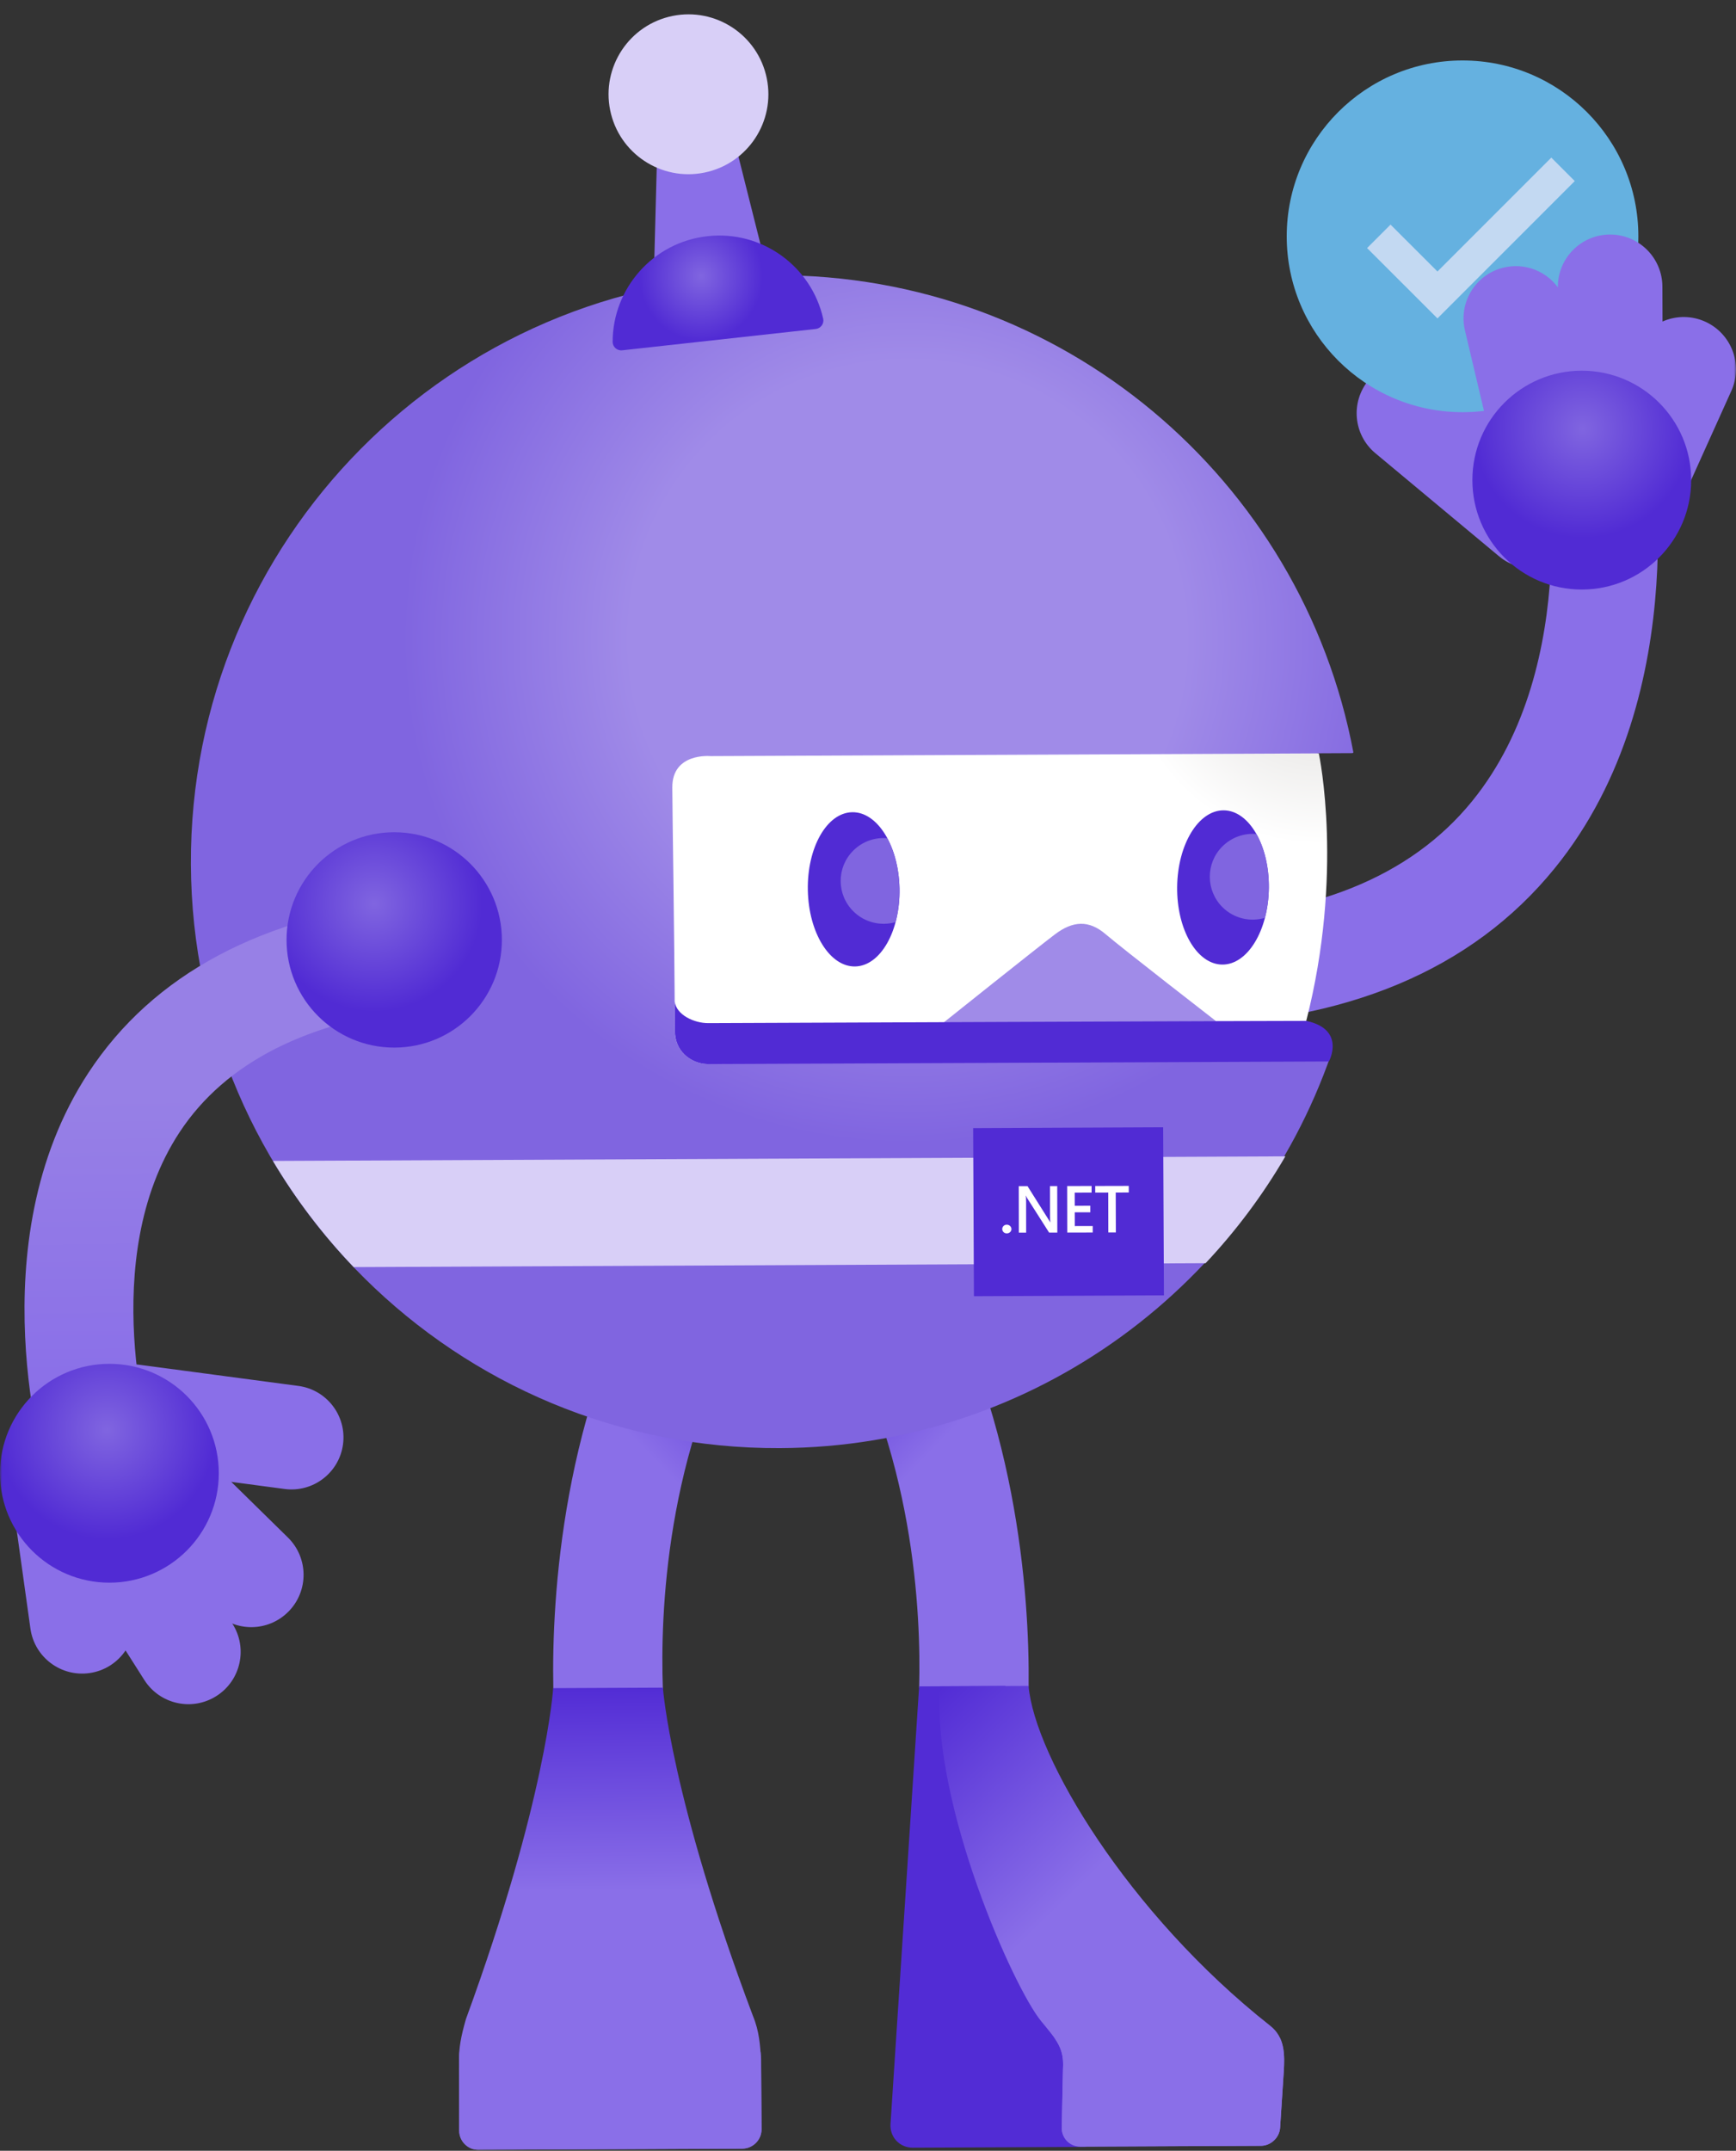 <svg xmlns="http://www.w3.org/2000/svg" xmlns:xlink="http://www.w3.org/1999/xlink" width="419" height="519" viewBox="0 0 419 519" fill="none"><rect x="0" y="0" width="419" height="519" fill="#333333" stroke="none"/><g opacity="1"  transform="translate(0 0)  rotate(0)"><mask id="bg-mask-0" fill="white"><use transform="translate(0 0)  rotate(0)" xlink:href="#path_0"></use></mask><g mask="url(#bg-mask-0)" ><path id="路径 1" fill-rule="evenodd" style="fill:#8A6FE8" opacity="1" d="M375.234 209.531C409.794 167.021 398.504 105.431 398.014 102.831L372.784 107.661C372.894 108.181 382.404 160.001 355.304 193.341C340.354 211.731 316.354 221.331 284.004 221.881L284.434 247.571C324.714 246.891 355.274 234.091 375.234 209.531Z"></path><path id="路径 2" fill-rule="evenodd" style="fill:#8A6FE8" opacity="1" d="M361.823 134.249C367.143 138.679 375.053 137.959 379.493 132.639C383.933 127.319 383.213 119.409 377.893 114.969L348.023 90.089C342.703 85.649 334.793 86.369 330.353 91.689C325.913 97.019 326.633 104.929 331.953 109.359L361.823 134.249Z"></path><path id="路径 3" fill-rule="evenodd" style="fill:#8A6FE8" opacity="1" d="M417.921 94.224C420.731 87.853 417.851 80.413 411.491 77.584C405.121 74.763 397.671 77.644 394.841 84.013L383.831 108.463L407.171 118.063L417.921 94.224Z"></path><g opacity="1"  transform="translate(304.5 8.53)  rotate(0)"><mask id="bg-mask-1" fill="white"><use transform="translate(0 0)  rotate(0)" xlink:href="#path_1"></use></mask><g mask="url(#bg-mask-1)" ><path id="路径 1" fill-rule="evenodd" style="fill:#65B1E0" opacity="1" d="M48.502 90.933C71.922 90.933 90.933 71.922 90.933 48.502C90.933 25.082 71.922 6.062 48.502 6.062C25.082 6.062 6.062 25.082 6.062 48.502C6.062 71.922 25.082 90.933 48.502 90.933Z"></path><path id="路径 2" fill-rule="evenodd" style="fill:#EEEBFA" opacity="0.69" d="M42.443 56.984L31.122 45.674L25.462 51.334L42.443 68.304L75.582 35.164L69.922 29.504L42.443 56.984Z"></path></g></g><path id="路径 4" fill-rule="evenodd" style="fill:#8A6FE8" opacity="1" d="M401.237 69.114C401.177 62.154 395.497 56.544 388.527 56.594C381.567 56.644 375.957 62.334 376.007 69.294L376.017 96.114L401.367 105.174L401.237 69.114Z"></path><path id="路径 5" fill-rule="evenodd" style="fill:#8A6FE8" opacity="1" d="M378.136 73.95C376.546 67.17 369.756 62.96 362.966 64.56C356.186 66.15 351.976 72.94 353.576 79.72L362.036 115.48L386.456 109.07L378.136 73.95Z"></path><path id="路径 6" fill-rule="evenodd" fill="url(#linear_0)" opacity="1" d="M408.182 115.853C408.182 101.273 396.362 89.453 381.772 89.453C367.192 89.453 355.372 101.273 355.372 115.853C355.372 130.443 367.192 142.263 381.772 142.263C396.362 142.263 408.182 130.443 408.182 115.853Z"></path><path id="路径 7" fill-rule="evenodd" fill="url(#linear_1)" opacity="1" d="M222.372 301.736L199.922 315.376C220.762 349.676 222.322 389.716 221.842 407.186C221.802 408.626 235.262 409.936 248.272 406.976C248.512 384.726 245.342 339.556 222.372 301.736Z"></path><path id="路径 8" fill-rule="evenodd" style="fill:#522CD5" opacity="1" d="M214.935 512.53C214.725 515.71 217.135 518.27 220.315 518.26L262.055 518.07L242.635 406.84L221.845 406.94L214.935 512.53Z"></path><path id="路径 9" fill-rule="evenodd" fill="url(#linear_2)" opacity="1" d="M248.255 406.829L226.845 406.929C224.965 435.619 244.645 479.659 251.305 487.749C255.195 492.469 256.885 494.319 256.555 499.339L256.265 513.139C256.085 515.839 258.125 518.019 260.835 518.009L304.345 517.809C306.725 517.799 308.805 515.839 308.965 513.449L309.835 500.129C310.105 495.779 310.175 491.659 306.565 488.819C272.165 461.679 249.695 423.859 248.255 406.829Z"></path><path id="路径 10" fill-rule="evenodd" fill="url(#linear_3)" opacity="1" d="M308.885 491.715L254.635 491.965C256.135 494.165 256.765 496.095 256.565 499.315L256.275 513.125C256.095 515.825 258.145 518.015 260.845 517.995L304.335 517.795C306.725 517.785 308.805 515.825 308.965 513.445L309.825 500.125C310.025 497.085 310.075 494.175 308.885 491.715Z"></path><path id="路径 11" fill-rule="evenodd" fill="url(#linear_4)" opacity="1" d="M159.989 407.433C159.349 389.973 160.549 349.923 181.069 315.423L158.489 301.993C135.859 340.023 133.099 385.223 133.549 407.473C146.579 410.323 160.039 408.883 159.989 407.433Z"></path><path id="路径 12" fill-rule="evenodd" fill="url(#linear_5)" opacity="1" d="M110.816 514.156C110.826 516.726 112.926 518.806 115.496 518.796L116.776 518.786L177.876 518.506L179.156 518.496C181.716 518.486 183.806 516.376 183.796 513.816L183.676 496.836C183.466 493.646 183.286 490.196 181.716 486.426C161.816 433.516 159.996 407.246 159.996 407.246L133.516 407.366C133.516 407.366 131.886 434.136 112.456 487.226C111.206 491.576 110.766 494.186 110.796 497.156L110.816 514.156Z"></path><path id="路径 13" fill-rule="evenodd" fill="url(#linear_6)" opacity="1" d="M110.848 514.152C110.858 515.432 111.388 516.602 112.228 517.432C113.078 518.272 114.248 518.792 115.528 518.782L116.798 518.772L177.898 518.492L179.178 518.482C180.128 518.472 181.028 518.172 181.768 517.672C183.008 516.822 183.828 515.412 183.808 513.802L183.698 496.822C183.668 496.332 183.618 495.812 183.588 495.312C183.338 494.172 182.558 492.372 180.208 492.282L114.878 492.582C111.638 492.602 110.968 494.262 110.828 495.742C110.808 496.202 110.798 496.672 110.798 497.152L110.848 514.152Z"></path><path id="路径 14" fill-rule="evenodd" fill="url(#linear_7)" opacity="1" d="M318.005 181.778L326.455 181.738L326.655 181.578C314.265 115.748 256.325 66.098 186.945 66.418C108.795 66.768 45.725 130.428 46.075 208.578C46.425 286.728 110.075 349.798 188.235 349.448C249.905 349.168 302.175 309.478 321.305 254.338C321.875 251.998 321.795 247.808 314.975 246.348C324.165 210.408 318.005 181.778 318.005 181.778Z"></path><path id="路径 15" fill-rule="evenodd" style="fill:#D8CFF7" opacity="1" d="M65.877 280.145C71.397 289.425 77.947 298.015 85.367 305.765L290.977 304.825C298.337 297.005 304.797 288.365 310.237 279.035L65.877 280.145Z"></path><path id="路径 16" fill-rule="evenodd" style="fill:#512BD4" opacity="1" d="M280.927 312.581L280.737 272.021L234.877 272.231L235.067 312.791L280.927 312.581Z"></path><path id="路径 17" fill-rule="evenodd" style="fill:#FFFFFF" opacity="1" d="M243.789 297.328C244.009 297.118 244.119 296.878 244.119 296.588C244.119 296.298 243.999 296.038 243.779 295.838C243.569 295.638 243.309 295.528 242.999 295.528C242.689 295.528 242.429 295.628 242.219 295.838C242.009 296.038 241.899 296.298 241.899 296.588C241.899 296.868 242.009 297.118 242.219 297.328C242.429 297.528 242.689 297.628 242.999 297.628C243.309 297.628 243.569 297.518 243.789 297.328Z"></path><path id="路径 18" fill-rule="evenodd" style="fill:#FFFFFF" opacity="1" d="M255.171 286.217L253.421 286.217L253.441 293.437C253.441 294.147 253.461 294.647 253.511 294.947L253.481 294.947C253.411 294.837 253.281 294.597 253.061 294.267L248.001 286.227L245.891 286.227L245.911 297.447L247.671 297.447L247.661 290.087C247.661 289.297 247.641 288.787 247.591 288.547L247.641 288.547C247.721 288.777 247.841 288.997 247.971 289.207L253.211 297.437L255.191 297.437L255.171 286.217Z"></path><path id="路径 19" fill-rule="evenodd" style="fill:#FFFFFF" opacity="1" d="M263.738 295.855L259.408 295.865L259.398 292.545L263.158 292.535L263.158 290.955L259.398 290.965L259.388 287.795L263.468 287.775L263.468 286.195L257.568 286.205L257.588 297.425L263.738 297.415L263.738 295.855Z"></path><path id="路径 20" fill-rule="evenodd" style="fill:#FFFFFF" opacity="1" d="M272.433 286.174L264.343 286.194L264.343 287.784L267.483 287.774L267.503 297.404L269.323 297.404L269.293 287.774L272.443 287.754L272.433 286.174Z"></path><path id="路径 21" fill-rule="evenodd" fill="url(#linear_8)" opacity="1" d="M318.308 181.798L171.488 182.458C171.488 182.458 162.228 181.558 162.268 190.018C162.308 198.458 162.758 222.338 162.878 248.748C162.898 254.168 167.368 256.778 170.868 256.748C170.878 256.748 311.618 252.208 315.278 246.338C324.358 210.838 318.458 182.488 318.308 181.798Z"></path><path id="路径 22" fill-rule="evenodd" style="fill:#A08BE8" opacity="1" d="M293.615 246.502C293.615 246.502 270.925 228.912 266.865 225.442C262.815 221.972 258.955 222.172 254.575 225.502C250.185 228.822 227.685 246.802 227.685 246.802L293.615 246.502Z"></path><path id="路径 23" fill-rule="evenodd" style="fill:#512BD4" opacity="1" d="M315.276 246.351C315.286 246.301 170.926 246.891 170.926 246.891C167.566 246.901 163.236 244.921 162.846 241.671C162.856 244.001 162.876 246.371 162.886 248.761C162.906 253.681 166.586 256.271 169.876 256.701C170.206 256.731 170.546 256.771 170.876 256.771L180.746 256.731L320.746 256.141C320.746 256.141 324.946 248.411 315.276 246.351Z"></path><path id="路径 24" fill-rule="evenodd" style="fill:#512BD4" opacity="1" d="M217.107 214.386C216.897 204.116 211.787 195.876 205.677 195.996C199.567 196.116 194.777 204.546 194.977 214.826C195.177 225.096 200.287 233.336 206.397 233.216C212.507 233.096 217.307 224.666 217.107 214.386Z"></path><path id="路径 25" fill-rule="evenodd" style="fill:#512BD4" opacity="1" d="M295.376 195.541C289.266 195.481 284.226 203.761 284.116 214.041C284.006 224.311 288.876 232.701 294.986 232.761C301.096 232.831 306.146 224.541 306.246 214.271C306.356 203.991 301.486 195.601 295.376 195.541Z"></path><path id="路径 26" fill-rule="evenodd" style="fill:#8065E0" opacity="1" d="M205.977 219.926C208.747 222.666 212.667 223.516 216.157 222.516C216.807 220.036 217.167 217.296 217.107 214.386C217.017 209.736 215.907 205.496 214.157 202.266C211.187 202.016 208.147 203.026 205.907 205.296C201.877 209.346 201.907 215.906 205.977 219.926Z"></path><path id="路径 27" fill-rule="evenodd" style="fill:#8065E0" opacity="1" d="M295.058 218.917C297.838 221.677 301.788 222.527 305.298 221.487C305.888 219.257 306.228 216.807 306.258 214.237C306.308 209.207 305.168 204.627 303.258 201.257C300.298 200.997 297.258 202.017 294.998 204.287C290.968 208.337 291.008 214.887 295.058 218.917Z"></path><path id="路径 28" fill-rule="evenodd" fill="url(#linear_9)" opacity="1" d="M36.715 349.18C36.575 348.73 23.095 303.94 43.355 273.2C54.465 256.35 74.345 246.27 102.445 243.28L99.665 217.15C63.305 221.03 36.945 235.08 21.325 258.9C-5.725 300.14 10.915 354.72 11.635 357.02L36.715 349.18Z"></path><path id="路径 29" fill-rule="evenodd" fill="url(#linear_10)" opacity="1" d="M121.133 226.818C121.133 212.458 109.503 200.828 95.153 200.828C80.793 200.828 69.163 212.458 69.163 226.818C69.163 241.168 80.793 252.798 95.153 252.798C109.503 252.798 121.133 241.168 121.133 226.818Z"></path><path id="路径 30" fill-rule="evenodd" style="fill:#8A6FE8" opacity="1" d="M33.472 329.307C26.592 328.397 20.292 333.217 19.372 340.087C18.462 346.957 23.282 353.257 30.152 354.177L68.692 359.307C75.562 360.217 81.872 355.397 82.792 348.527C83.702 341.657 78.872 335.347 72.012 334.437L33.472 329.307Z"></path><path id="路径 31" fill-rule="evenodd" style="fill:#8A6FE8" opacity="1" d="M7.355 393.081C8.365 399.971 14.765 404.731 21.665 403.721C28.555 402.711 33.315 396.311 32.315 389.411L28.595 362.861L3.735 367.181L7.355 393.081Z"></path><path id="路径 32" fill-rule="evenodd" style="fill:#8A6FE8" opacity="1" d="M34.849 405.424C38.609 411.294 46.409 413.004 52.269 409.244C58.139 405.494 59.849 397.694 56.099 391.824L41.799 369.144L15.519 374.984L34.849 405.424Z"></path><path id="路径 33" fill-rule="evenodd" style="fill:#8A6FE8" opacity="1" d="M51.801 389.017C56.771 393.907 64.751 393.847 69.641 388.877C74.531 383.917 74.471 375.927 69.511 371.037L43.291 345.297L26.051 363.737L51.801 389.017Z"></path><path id="路径 34" fill-rule="evenodd" fill="url(#linear_11)" opacity="1" d="M52.81 355.504C52.81 340.924 40.99 329.104 26.4 329.104C11.82 329.104 0 340.924 0 355.504C0 370.094 11.82 381.914 26.4 381.914C40.99 381.914 52.81 370.094 52.81 355.504Z"></path><path id="路径 35" fill-rule="evenodd" style="fill:#8A6FE8" opacity="1" d="M177.889 36.418L158.559 38.538L157.819 66.588L184.729 63.628L177.889 36.418Z"></path><path id="路径 36" fill-rule="evenodd" style="fill:#D8CFF7" opacity="1" d="M185.068 18.898C182.938 8.458 172.758 1.728 162.318 3.848C151.878 5.978 145.148 16.158 147.268 26.598C149.398 37.038 159.578 43.778 170.018 41.648C180.458 39.518 187.188 29.338 185.068 18.898Z"></path><path id="路径 37" fill-rule="evenodd" fill="url(#linear_12)" opacity="1" d="M198.685 76.904C195.855 64.284 183.925 55.535 170.775 56.995C157.625 58.434 147.885 69.575 147.865 82.495C147.865 83.725 148.945 84.665 150.165 84.534L196.885 79.385C198.105 79.245 198.945 78.094 198.685 76.904Z"></path></g></g><defs><rect id="path_0" x="0" y="0" width="419" height="519" /><rect id="path_1" x="0" y="0" width="97" height="97" /><radialGradient id="linear_0" cx="50.431%" cy="26.519%" fx="50.431%" fy="26.519%" r="0.5" gradientTransform="translate(0.504 0.265) scale(1 1) rotate(360) scale(1 1) translate(-0.504 -0.265)" ><stop offset="0" stop-color="#8065E0" stop-opacity="1" /><stop offset="1" stop-color="#512BD4" stop-opacity="1" /></radialGradient><linearGradient id="linear_1" x1="30.02%" y1="1.631%" x2="76.058%" y2="100.701%" gradientUnits="objectBoundingBox"><stop offset="0" stop-color="#522CD5" stop-opacity="1" /><stop offset="0.44" stop-color="#8A6FE8" stop-opacity="1" /></linearGradient><linearGradient id="linear_2" x1="5.957%" y1="-2.415%" x2="85.412%" y2="103.63%" gradientUnits="objectBoundingBox"><stop offset="0" stop-color="#522CD5" stop-opacity="1" /><stop offset="0.44" stop-color="#8A6FE8" stop-opacity="1" /></linearGradient><radialGradient id="linear_3" cx="47.6%" cy="-84.338%" fx="47.6%" fy="-84.338%" r="0.829" gradientTransform="translate(0.476 -0.843) scale(0.475 1) rotate(359.739) scale(1 1) translate(-0.476 0.843)" ><stop offset="0.034" stop-color="#522CD5" stop-opacity="1" /><stop offset="0.996" stop-color="#8A6FE8" stop-opacity="1" /></radialGradient><linearGradient id="linear_4" x1="68.438%" y1="1.398%" x2="23.66%" y2="100.561%" gradientUnits="objectBoundingBox"><stop offset="0" stop-color="#522CD5" stop-opacity="1" /><stop offset="0.44" stop-color="#8A6FE8" stop-opacity="1" /></linearGradient><linearGradient id="linear_5" x1="49.239%" y1="0.05%" x2="49.934%" y2="99.851%" gradientUnits="objectBoundingBox"><stop offset="0" stop-color="#522CD5" stop-opacity="1" /><stop offset="0.44" stop-color="#8A6FE8" stop-opacity="1" /></linearGradient><radialGradient id="linear_6" cx="51.814%" cy="-83.996%" fx="51.814%" fy="-83.996%" r="0.688" gradientTransform="translate(0.518 -0.84) scale(0.363 1) rotate(179.739) scale(1 1) translate(-0.518 0.84)" ><stop offset="0.034" stop-color="#522CD5" stop-opacity="1" /><stop offset="0.996" stop-color="#8A6FE8" stop-opacity="1" /></radialGradient><radialGradient id="linear_7" cx="61.709%" cy="30.919%" fx="61.709%" fy="30.919%" r="0.502" gradientTransform="translate(0.617 0.309) scale(1.009 1) rotate(179.739) scale(1 1) translate(-0.617 -0.309)" ><stop offset="0.474" stop-color="#A08BE8" stop-opacity="1" /><stop offset="0.862" stop-color="#8065E0" stop-opacity="1" /></radialGradient><radialGradient id="linear_8" cx="96.541%" cy="-30.766%" fx="96.541%" fy="-30.766%" r="0.924" gradientTransform="translate(0.965 -0.308) scale(0.474 1) rotate(179.739) scale(1 1) translate(-0.965 0.308)" ><stop offset="0.093" stop-color="#E1DFDD" stop-opacity="1" /><stop offset="0.657" stop-color="#FFFFFF" stop-opacity="1" /></radialGradient><linearGradient id="linear_9" x1="50.003%" y1="0.006%" x2="51.003%" y2="100.004%" gradientUnits="objectBoundingBox"><stop offset="0.334" stop-color="#9780E6" stop-opacity="1" /><stop offset="0.849" stop-color="#8A6FE8" stop-opacity="1" /></linearGradient><radialGradient id="linear_10" cx="40.764%" cy="33.176%" fx="40.764%" fy="33.176%" r="0.5" gradientTransform="translate(0.408 0.332) scale(1 1) rotate(359.739) scale(1 1) translate(-0.408 -0.332)" ><stop offset="0" stop-color="#8065E0" stop-opacity="1" /><stop offset="1" stop-color="#512BD4" stop-opacity="1" /></radialGradient><radialGradient id="linear_11" cx="48.865%" cy="30.183%" fx="48.865%" fy="30.183%" r="0.5" gradientTransform="translate(0.489 0.302) scale(1 1) rotate(360) scale(1 1) translate(-0.489 -0.302)" ><stop offset="0" stop-color="#8065E0" stop-opacity="1" /><stop offset="1" stop-color="#512BD4" stop-opacity="1" /></radialGradient><radialGradient id="linear_12" cx="41.771%" cy="38.008%" fx="41.771%" fy="38.008%" r="0.536" gradientTransform="translate(0.418 0.38) scale(0.545 1) rotate(327.798) scale(1 1) translate(-0.418 -0.38)" ><stop offset="0" stop-color="#8065E0" stop-opacity="1" /><stop offset="1" stop-color="#512BD4" stop-opacity="1" /></radialGradient></defs></svg>
